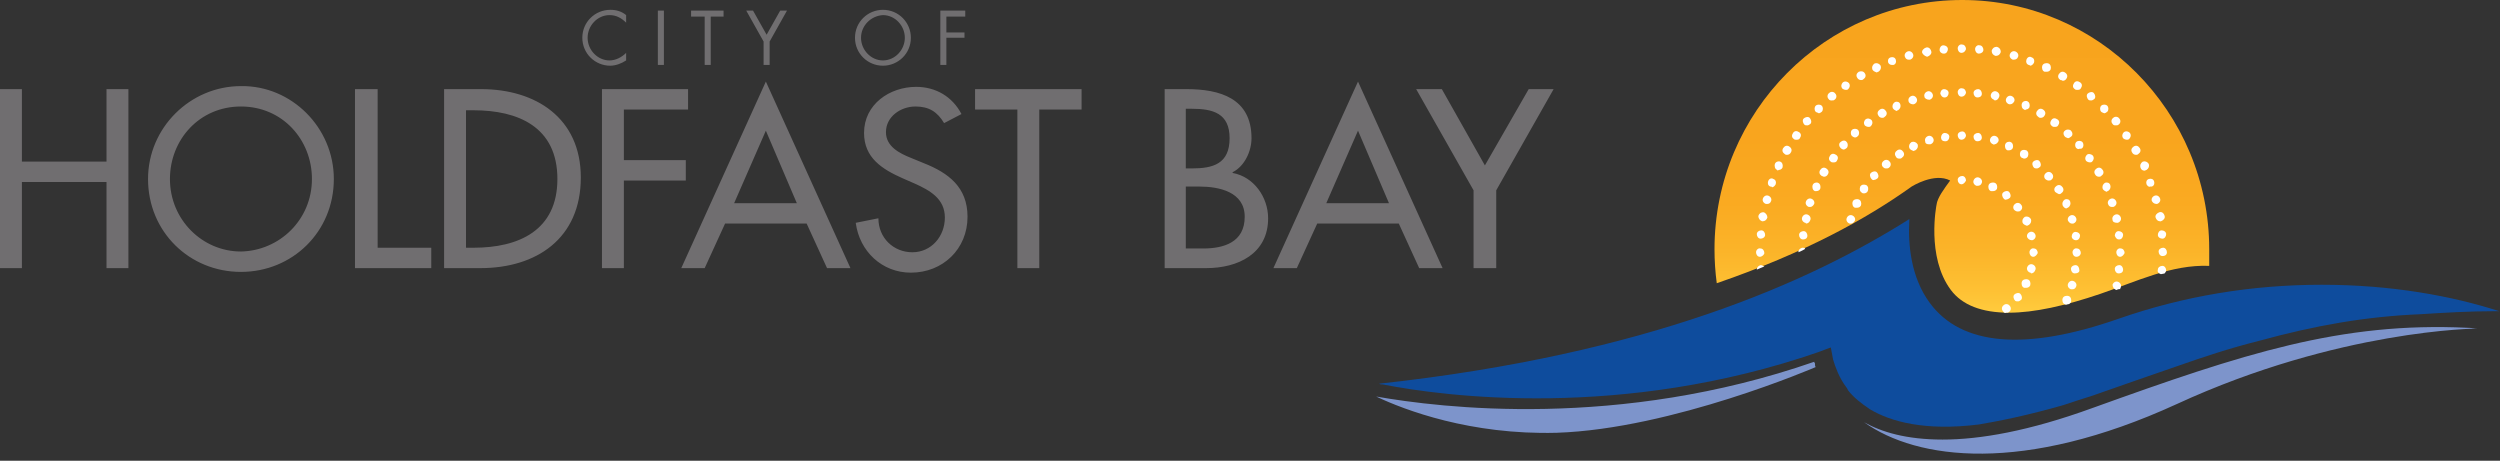 <svg version="1.1" id="Layer_1" xmlns="http://www.w3.org/2000/svg" xmlns:xlink="http://www.w3.org/1999/xlink" x="0" y="0" width="331" height="61" viewBox="0 0 331 61" xml:space="preserve"><rect x="0" y="0" width="331" height="61" fill="#333333" stroke="none"/><defs><path id="SVGID_1_" d="M227 33c0 1.5.1 3 .3 4.5 11.6-4 19.8-8.5 25.8-12.8 0 0 3-1.9 5.1-.8-.8 1.1-1.7 2.3-1.8 3.2 0 0-1.4 6.9 1.9 11.3 1.5 2 4.1 3 7.7 3 3.3 0 7.4-.9 12.1-2.5 4.7-1.6 9.4-3.9 14.4-3.7V33c0-18.2-14.7-33-32.7-33C241.7 0 227 14.8 227 33"/></defs><clipPath id="SVGID_2_"><use xlink:href="#SVGID_1_" overflow="visible"/></clipPath><linearGradient id="SVGID_3_" gradientUnits="userSpaceOnUse" x1="-250.066" y1="332.465" x2="-248.383" y2="332.465" gradientTransform="matrix(0 -26.519 -26.519 0 9076.513 -6589.577)"><stop offset="0" stop-color="#ffcd3f"/><stop offset=".075" stop-color="#fec134"/><stop offset=".193" stop-color="#fbb429"/><stop offset=".336" stop-color="#faaa21"/><stop offset=".53" stop-color="#f9a51e"/><stop offset="1" stop-color="#f8a41d"/></linearGradient><path clip-path="url(#SVGID_2_)" fill="url(#SVGID_3_)" d="M227 0h65.5v41.4H227z"/><path fill="#706E70" d="M14.1 11.8v9.6H2.9v-9.6H0v23.7h2.9V24.1h11.2v11.4H17V11.8zm30.1 11.9c0 7-5.5 12.3-12.3 12.3-6.8 0-12.3-5.3-12.3-12.3 0-6.8 5.6-12.3 12.3-12.3 6.7-.1 12.3 5.5 12.3 12.3m-2.9 0c0-5.2-3.9-9.6-9.4-9.6s-9.4 4.4-9.4 9.6c0 5.4 4.3 9.6 9.4 9.6 5.1-.1 9.4-4.2 9.4-9.6m8.7 9.1h7.1v2.7H47V11.8h3zm8.8-21h4.9c7.2 0 13.2 3.8 13.2 11.7 0 8.1-5.9 12-13.3 12h-4.8V11.8zm2.9 21h1c6 0 11.1-2.3 11.1-9.1 0-6.9-5.2-9.1-11.1-9.1h-1v18.2zm20.9-18.3v6.7h8.2v2.7h-8.2v11.6h-2.9V11.8h11.4v2.7zM96 29.6l-2.7 5.9h-3.1l11.2-24.7 11.2 24.7h-3.1l-2.7-5.9H96zm5.4-12.3l-4.2 9.6h8.3l-4.1-9.6zm23.6-1c-.9-1.5-2-2.2-3.8-2.2-1.9 0-3.9 1.3-3.9 3.4 0 1.9 1.8 2.8 3.3 3.4l1.7.7c3.3 1.3 5.8 3.2 5.8 7.1 0 4.3-3.3 7.4-7.5 7.4-3.8 0-6.8-2.8-7.3-6.6l3-.6c0 2.6 2 4.5 4.5 4.5s4.3-2.1 4.3-4.6c0-2.5-2-3.6-4-4.5l-1.6-.7c-2.7-1.2-5.1-2.7-5.1-6 0-3.8 3.4-6.1 6.9-6.1 2.6 0 4.8 1.3 6 3.6l-2.3 1.2zm12.6 19.2h-2.9v-21h-5.6v-2.7h14.1v2.7h-5.6zm16.6-23.7h2.9c4.4 0 8.6 1.2 8.6 6.5 0 1.7-.9 3.7-2.5 4.5v.1c2.8.5 4.7 3.2 4.7 6 0 4.7-4 6.6-8.2 6.6h-5.5V11.8zm2.9 10.5h.7c2.8 0 5-.6 5-4 0-3.3-2.2-3.9-5-3.9h-.8v7.9zm0 10.6h2.2c2.7 0 5.5-.8 5.5-4.2 0-3.3-3.4-4-6-4H157v8.2zm17.3-3.3l-2.7 5.9h-3.1l11.2-24.7L191 35.5h-3.1l-2.7-5.9h-10.8zm5.4-12.3l-4.2 9.6h8.3l-4.1-9.6zm7.7-5.5h3.4l5.7 10.1 5.8-10.1h3.3l-7.6 13.4v10.3h-3V25.2zM82.9 3c-.6-.6-1.3-1-2.2-1-1.6 0-2.9 1.4-2.9 3s1.3 3 2.9 3c.8 0 1.6-.4 2.2-1v1c-.6.4-1.4.7-2.1.7-2 0-3.7-1.6-3.7-3.7s1.7-3.7 3.7-3.7c.8 0 1.5.2 2.1.7v1zm4.2-1.6h.8v7.2h-.8zm7 7.2h-.8V2.2h-1.8v-.8h4.3v.8h-1.7zm4.7-7.2h.9l1.8 3.2 1.8-3.2h.9l-2.3 4.1v3.1h-.8V5.5zM120.6 5c0 2.1-1.7 3.7-3.7 3.7s-3.7-1.6-3.7-3.7 1.7-3.7 3.7-3.7c2.1 0 3.7 1.7 3.7 3.7M114 5c0 1.6 1.3 3 2.9 3 1.6 0 2.9-1.4 2.9-3s-1.3-3-2.9-3c-1.6.1-2.9 1.4-2.9 3m11.3-2.8v2.1h2.4V5h-2.4v3.6h-.8V1.4h3.3v.8z"/><path fill="#FFF" d="M259.7 7c-.3 0-.5-.3-.5-.6s.3-.6.6-.5c.3 0 .5.3.5.6-.1.3-.3.5-.6.5zm0 5.8c-.3 0-.5-.3-.5-.6s.3-.6.6-.5c.3 0 .5.3.5.6-.1.3-.3.5-.6.5zm0 5.7c-.3 0-.5-.3-.5-.6s.3-.5.6-.5.5.3.5.6c-.1.3-.3.5-.6.5zm0 5.9c-.3 0-.5-.3-.5-.6s.3-.5.6-.5.5.3.5.6c-.1.2-.3.5-.6.5zm26.4 11.9c-.3-.1-.5-.3-.4-.6 0-.3.3-.5.6-.5s.5.3.5.6c0 .1-.1.3-.2.4 0 0-.4.1-.5.1m-.4-5.2c0-.3.2-.6.5-.6s.6.2.6.5-.2.6-.5.6-.6-.2-.6-.5m-.3-2.3c-.1-.3.2-.6.5-.7.3-.1.6.1.7.5.1.3-.2.6-.5.7h-.1c-.3 0-.5-.2-.6-.5m-.5-2.2c-.1-.3.1-.6.4-.7.3-.1.6.1.7.4.1.3-.1.6-.4.7h-.1c-.3 0-.5-.2-.6-.4m-.7-2.2c-.1-.3 0-.6.3-.7.3-.1.6 0 .7.3.1.3 0 .6-.3.7h-.2c-.2.1-.4-.1-.5-.3m-.8-2.2c-.1-.3 0-.6.3-.8.3-.1.6 0 .8.3.1.3 0 .6-.3.8-.1 0-.2.1-.2.1-.3 0-.5-.1-.6-.4m-1.1-2c-.2-.3-.1-.6.2-.8.3-.2.6-.1.8.2.2.3.1.6-.2.8-.1.1-.2.1-.3.1-.2 0-.4-.1-.5-.3m-1.2-1.9c-.2-.3-.1-.6.1-.8.3-.2.6-.1.8.1.2.3.1.6-.1.8-.1.1-.2.1-.3.1-.2 0-.4-.1-.5-.2m-1.4-1.9c-.2-.2-.2-.6.1-.8.2-.2.6-.2.8.1.2.2.2.6-.1.8-.1.1-.2.1-.4.1-.1 0-.3 0-.4-.2m-1.5-1.6c-.2-.2-.2-.6 0-.8.2-.2.6-.2.8 0 .2.2.2.6 0 .8-.1.1-.3.2-.4.2-.2-.1-.3-.1-.4-.2m-1.7-1.6c-.2-.2-.3-.6-.1-.8.2-.2.6-.3.8-.1.2.2.3.6.1.8-.1.1-.3.2-.4.2-.2 0-.3 0-.4-.1m-1.8-1.4c-.3-.2-.3-.5-.1-.8.2-.3.5-.3.8-.1.3.2.3.5.1.8-.1.2-.3.2-.5.2-.1 0-.2 0-.3-.1m-1.9-1.2c-.3-.2-.4-.5-.2-.8.2-.3.5-.4.8-.2.3.2.4.5.2.8-.1.2-.3.3-.5.3-.1-.1-.3-.1-.3-.1m-2.1-1.1c-.3-.1-.4-.5-.3-.8.1-.3.5-.4.8-.3.3.1.4.5.3.8-.1.2-.3.3-.5.3h-.3m-2.1-.9c-.3-.1-.4-.4-.3-.7.1-.3.4-.5.7-.3.3.1.4.4.3.7-.1.2-.3.4-.5.4 0 0-.1-.1-.2-.1m-2.1-.7c-.3-.1-.5-.4-.4-.7.1-.3.4-.5.7-.4.3.1.5.4.4.7-.1.3-.3.4-.6.4h-.1m-2.3-.5c-.3-.1-.5-.3-.5-.7.1-.3.3-.5.7-.5.3.1.5.3.5.7-.1.3-.3.5-.7.5.1 0 .1 0 0 0m-2.2-.3c-.3 0-.5-.3-.5-.6s.3-.6.6-.5c.3 0 .5.3.5.6s-.3.5-.6.5zm-28.9 24.5c-.3 0-.5-.3-.5-.6s.3-.5.6-.5.5.3.5.6-.3.5-.6.5zm.2-2.3c-.3-.1-.5-.4-.5-.7.1-.3.3-.5.7-.5.3.1.5.4.5.7-.1.3-.3.5-.7.5.1 0 .1 0 0 0m.5-2.3c-.3-.1-.5-.4-.4-.7.1-.3.4-.5.7-.4.3.1.5.4.4.7-.1.3-.3.4-.5.4h-.2m.6-2.3c-.3-.1-.4-.4-.3-.7.1-.3.4-.5.7-.3.3.1.4.4.3.7-.1.2-.3.4-.5.4 0-.1-.1-.1-.2-.1m.9-2.2c-.3-.1-.4-.5-.3-.8.1-.3.5-.4.7-.3.3.1.4.5.3.8-.1.2-.3.3-.5.3-.1.1-.2.1-.2 0m1-2.1c-.3-.2-.4-.5-.2-.8.2-.3.5-.4.8-.2.3.2.4.5.2.8-.1.2-.3.3-.5.3-.1 0-.2 0-.3-.1m1.2-2c-.3-.2-.3-.5-.1-.8.2-.3.5-.3.8-.1.3.2.3.5.1.8-.1.2-.3.2-.5.2-.1 0-.2 0-.3-.1m1.4-1.9c-.2-.2-.3-.6-.1-.8.2-.2.6-.3.8-.1.2.2.3.6.1.8-.1.1-.3.2-.4.2-.2 0-.3 0-.4-.1m1.5-1.7c-.2-.2-.2-.6 0-.8.2-.2.6-.2.8 0 .2.2.2.6 0 .8-.1.1-.3.2-.4.2-.1-.1-.3-.1-.4-.2m1.7-1.7c-.2-.2-.2-.6.1-.8.2-.2.6-.2.8.1.2.2.2.6-.1.8-.1.1-.2.1-.4.1-.1 0-.3 0-.4-.2m1.8-1.4c-.2-.3-.1-.6.1-.8.3-.2.6-.1.8.1.2.3.1.6-.1.8-.1.1-.2.1-.3.1-.2 0-.4-.1-.5-.2m2-1.4c-.2-.3-.1-.6.2-.8.3-.1.6-.1.8.2.2.3.1.6-.2.8-.1.1-.2.1-.3.1-.2 0-.4-.1-.5-.3m2-1.1c-.1-.3 0-.6.3-.8.3-.1.6 0 .8.3.1.3 0 .6-.3.8-.1 0-.2.1-.2.1-.3-.1-.5-.2-.6-.4m2.1-.9c-.1-.3 0-.6.3-.7.3-.1.6 0 .7.3.1.3 0 .6-.3.7h-.2c-.2 0-.4-.1-.5-.3m2.2-.8c-.1-.3.1-.6.4-.7.3-.1.6.1.7.4.1.3-.1.6-.4.7h-.2c-.2 0-.4-.1-.5-.4m2.3-.5c-.1-.3.2-.6.5-.7.3-.1.6.1.7.5.1.3-.2.6-.5.7h-.1c-.3-.1-.5-.3-.6-.5m2.3-.4c0-.3.2-.6.5-.6s.6.2.6.5-.2.6-.5.6h-.1c-.2 0-.5-.2-.5-.5m-24.2 29.1c0-.3.2-.5.5-.6.2 0 .3.1.5.2-.1 0-1 .4-1 .4m5.5-2.3c0-.3.2-.5.5-.6.2 0 .3 0 .4.1.1.1-.9.5-.9.5m42.1 5c-.3-.1-.5-.4-.5-.7.1-.3.4-.5.7-.4.3.1.5.4.4.7 0 .1-.1.2-.1.3-.1-.1-.5.1-.5.1m.3-2.2c-.3 0-.5-.3-.5-.6s.3-.5.6-.5.5.3.5.6-.2.5-.6.5c.1 0 0 0 0 0m-.5-5c0-.3.2-.6.5-.6s.6.2.6.5-.2.6-.5.6h-.1c-.2 0-.4-.2-.5-.5m-.3-2.1c-.1-.3.1-.6.4-.7.3-.1.6.1.7.4.1.3-.1.6-.4.7h-.1c-.3 0-.6-.1-.6-.4m-.6-2.1c-.1-.3.1-.6.4-.7.3-.1.6.1.7.4.1.3-.1.6-.4.7h-.2c-.2 0-.4-.1-.5-.4m-.7-2c-.1-.3 0-.6.3-.8.3-.1.6 0 .7.3.1.3 0 .6-.3.8-.1 0-.2.1-.2.1-.2-.1-.4-.2-.5-.4m-1-1.9c-.2-.3-.1-.6.2-.8.3-.2.6-.1.8.2.2.3.1.6-.2.8-.1.1-.2.1-.3.1-.2 0-.4-.1-.5-.3m-1.2-1.8c-.2-.3-.1-.6.1-.8.2-.2.6-.1.8.1.2.3.1.6-.1.8-.1.1-.2.1-.3.1-.2 0-.4-.1-.5-.2m-1.3-1.7c-.2-.2-.2-.6 0-.8.2-.2.6-.2.8 0 .2.2.2.6 0 .8-.1.1-.2.1-.4.1-.1.1-.3 0-.4-.1m-1.5-1.5c-.2-.2-.3-.6 0-.8.2-.2.6-.2.8 0 .2.2.3.6 0 .8-.1.1-.3.2-.4.2-.2-.1-.3-.1-.4-.2m-1.7-1.4c-.3-.2-.3-.5-.1-.8.2-.3.5-.3.8-.1.3.2.3.5.1.8-.1.2-.3.2-.5.2-.1 0-.2 0-.3-.1m-1.8-1.2c-.3-.2-.4-.5-.2-.8.2-.3.5-.4.8-.2.3.2.4.5.2.8-.1.2-.3.3-.5.3-.1 0-.2 0-.3-.1m-1.9-1c-.3-.1-.4-.5-.3-.8.1-.3.5-.4.7-.3.3.1.4.5.3.8-.1.2-.3.3-.5.3 0 .1-.1.1-.2 0m-2-.7c-.3-.1-.5-.4-.4-.7.1-.3.4-.5.7-.4.3.1.5.4.4.7-.1.2-.3.4-.5.4h-.2m-2-.6c-.3-.1-.5-.4-.4-.7.1-.3.4-.5.7-.4.3.1.5.4.4.7-.1.3-.3.5-.6.5l-.1-.1m-2.2-.3c-.3 0-.5-.3-.5-.6s.3-.5.6-.5.5.3.5.6-.2.5-.6.5zm-23.1 18.8c-.3 0-.5-.3-.5-.6s.3-.5.6-.5.5.3.5.6-.2.5-.6.5zm.3-2.2c-.3-.1-.5-.4-.4-.7.1-.3.4-.5.7-.4.3.1.5.4.4.7-.1.3-.3.5-.6.5 0-.1 0-.1-.1-.1m.5-2.1c-.3-.1-.5-.4-.4-.7.1-.3.4-.5.7-.4.3.1.5.4.4.7-.1.2-.3.4-.5.4h-.2m.8-2.1c-.3-.1-.4-.5-.3-.8.1-.3.5-.4.7-.3.3.1.4.5.3.8-.1.2-.3.3-.5.3h-.2m.9-2c-.3-.2-.4-.5-.2-.8.2-.3.5-.4.8-.2.3.2.4.5.2.8-.1.2-.3.3-.5.3-.1 0-.2-.1-.3-.1m1.2-1.9c-.3-.2-.3-.5-.1-.8.2-.3.5-.3.8-.1.3.2.3.5.1.8-.1.2-.3.2-.5.2-.1 0-.2 0-.3-.1m1.3-1.8c-.2-.2-.3-.6 0-.8.2-.2.6-.3.8 0 .2.2.2.6 0 .8-.1.1-.3.2-.4.2-.1 0-.3-.1-.4-.2m1.5-1.6c-.2-.2-.2-.6 0-.8.2-.2.6-.2.8 0 .2.2.2.6 0 .8-.1.1-.2.2-.4.2-.1 0-.3-.1-.4-.2m1.7-1.4c-.2-.3-.1-.6.1-.8.3-.2.6-.1.8.1.2.3.1.6-.1.8-.1.1-.2.1-.3.1-.2 0-.4-.1-.5-.2m1.8-1.3c-.2-.3-.1-.6.2-.8.3-.2.6-.1.8.2.2.3.1.6-.2.8-.1.1-.2.1-.3.1-.2 0-.4-.1-.5-.3m1.9-1c-.1-.3 0-.6.3-.8.3-.1.6 0 .7.3.1.3 0 .6-.3.8-.1 0-.2.1-.2.1-.2-.1-.4-.2-.5-.4m2.1-.9c-.1-.3.1-.6.4-.7.3-.1.6.1.7.4.1.3-.1.6-.4.7h-.2c-.2 0-.5-.2-.5-.4m2.1-.6c-.1-.3.1-.6.4-.7.3-.1.6.1.7.4.1.3-.1.6-.4.7h-.1c-.3 0-.6-.2-.6-.4m2.1-.4c0-.3.2-.6.5-.6s.6.2.6.5-.2.6-.5.6h-.1c-.2 0-.4-.2-.5-.5m16.5 27.9c-.3-.1-.4-.5-.3-.8.1-.3.5-.4.8-.3.3.1.4.5.3.8-.1.2-.3.3-.5.3-.2.1-.2 0-.3 0m.8-2c-.3-.1-.5-.4-.4-.7.1-.3.4-.5.7-.4.3.1.5.4.4.7-.1.3-.3.4-.5.4h-.2m.5-2.1c-.3 0-.5-.3-.5-.6s.3-.5.6-.5.5.3.5.6c.1.3-.2.5-.6.5zm-.4-4.9c0-.3.2-.6.5-.6s.6.2.6.5-.2.6-.5.6h-.1c-.2 0-.5-.2-.5-.5m-.5-2.1c-.1-.3.1-.6.4-.7.3-.1.6.1.7.4.1.3-.1.6-.4.7h-.2c-.2 0-.4-.2-.5-.4m-.7-2c-.1-.3 0-.6.3-.8.3-.1.6 0 .7.3.1.3 0 .6-.3.8-.1 0-.2.1-.2.1-.2 0-.4-.2-.5-.4m-1-1.8c-.2-.3-.1-.6.2-.8.3-.2.6-.1.8.2.2.3.1.6-.2.8-.1.1-.2.1-.3.1-.2-.1-.4-.2-.5-.3m-1.3-1.7c-.2-.2-.2-.6.1-.8.2-.2.6-.2.8.1.2.2.2.6-.1.8-.1.1-.2.1-.4.1-.1 0-.3-.1-.4-.2m-1.5-1.5c-.2-.2-.3-.6-.1-.8.2-.2.6-.3.8-.1.2.2.3.6.1.8-.1.1-.3.2-.4.2-.1 0-.3 0-.4-.1m-1.6-1.3c-.3-.2-.3-.5-.2-.8.2-.3.5-.3.8-.2.3.2.3.5.2.8-.1.2-.3.3-.5.3-.1 0-.2-.1-.3-.1m-1.9-1c-.3-.1-.4-.5-.3-.8.1-.3.5-.4.7-.3.3.1.4.5.3.8-.1.2-.3.3-.5.3h-.2m-1.9-.8c-.3-.1-.5-.4-.4-.7.1-.3.4-.5.7-.4.3.1.5.4.4.7-.1.2-.3.4-.5.4-.1.1-.2 0-.2 0m-2.1-.4c-.3 0-.5-.3-.5-.6s.3-.5.6-.5.5.3.5.6-.2.5-.6.5c.1 0 0 0 0 0m-16.9 10.9c-.3-.1-.5-.4-.4-.7.1-.3.4-.5.7-.4.3.1.5.4.4.7-.1.2-.3.4-.5.4h-.2m.7-2.1c-.3-.1-.4-.5-.3-.8.1-.3.5-.4.8-.3.3.1.4.5.3.8-.1.2-.3.3-.5.3h-.3m.9-2c-.3-.2-.3-.5-.2-.8.2-.3.5-.3.8-.2.3.2.3.5.2.8-.1.2-.3.3-.5.3-.1 0-.2 0-.3-.1m1.3-1.8c-.2-.2-.3-.6-.1-.8.2-.2.6-.3.8-.1.2.2.3.6.1.8-.1.1-.3.2-.4.2-.2.1-.3 0-.4-.1m1.5-1.6c-.2-.2-.2-.6.1-.8.2-.2.6-.2.8.1.2.2.2.6-.1.8-.1.1-.2.1-.4.1s-.3-.1-.4-.2m1.7-1.4c-.2-.3-.1-.6.2-.8.3-.2.6-.1.8.2.2.3.1.6-.2.8-.1.1-.2.1-.3.1-.3 0-.4-.1-.5-.3m1.8-1.1c-.1-.3 0-.6.3-.8.3-.1.6 0 .8.3.1.3 0 .6-.3.8-.1 0-.2.1-.2.1-.3-.1-.5-.2-.6-.4m2.1-.9c-.1-.3.1-.6.4-.7.3-.1.6.1.7.4.1.3-.1.6-.4.7h-.2c-.3 0-.5-.1-.5-.4m2.1-.5c0-.3.2-.6.5-.6s.6.2.6.5-.2.6-.5.6h-.1c-.3 0-.5-.2-.5-.5m8.2 23c-.2-.2-.2-.6.1-.8.2-.2.6-.2.8.1.2.2.2.6-.1.8-.1.1-.2.1-.4.1-.1.1-.3 0-.4-.2m1.6-1.4c-.2-.2-.3-.6-.1-.8.2-.2.6-.3.8-.1.2.2.3.6.1.8-.1.1-.3.2-.4.2-.2 0-.3 0-.4-.1m1.2-1.7c-.3-.1-.4-.5-.3-.8.1-.3.5-.4.8-.3.3.1.4.5.3.8-.1.2-.3.3-.5.3h-.3m.8-2c-.3-.1-.5-.4-.4-.7.1-.3.4-.5.7-.4.3.1.5.4.4.7-.1.3-.3.5-.6.5 0-.1 0-.1-.1-.1m-.4-4.7c-.1-.3.1-.6.4-.7.3-.1.6.1.7.4.1.3-.1.6-.4.7h-.1c-.3 0-.5-.2-.6-.4m-.6-1.9c-.1-.3 0-.6.3-.8.3-.1.6 0 .8.3.1.3 0 .6-.3.8-.1 0-.2.1-.2.1-.3-.1-.5-.2-.6-.4m-1.1-1.7c-.2-.2-.2-.6.1-.8.2-.2.6-.2.8.1.2.2.2.6-.1.8-.1.1-.2.1-.4.1-.1 0-.3-.1-.4-.2m-1.4-1.5c-.2-.2-.3-.6-.1-.8.2-.2.6-.3.8-.1.2.2.3.6.1.8-.1.1-.3.2-.4.2-.2.1-.3 0-.4-.1m-1.7-1c-.3-.1-.4-.5-.3-.8.1-.3.5-.4.8-.3.3.1.4.5.3.8-.1.2-.3.3-.5.3h-.3m-1.9-.7c-.3-.1-.5-.4-.4-.7.1-.3.4-.5.7-.4.3.1.5.4.4.7-.1.3-.3.4-.6.4h-.1"/><path fill="#0E4C9D" d="M240.8 46.6l1.6-.6.3 1.6c.3 1 .8 2.4 1.7 3.6.1.1.2.3.3.5.7.9 1.7 1.7 2.9 2.5 2.7 1.6 7.2 2.9 14.4 2 2.4-.4 6.5-1.2 11.3-2.6 1.2-.4 2.4-.8 3.7-1.2 4-1.4 7.7-2.7 11.2-3.9 3.4-1.2 7-2.4 11-3.4 7.3-2 14-3.2 21.3-3.5 3.1-.2 6.4-.4 9.9-.4h.5c-6.2-2-14.2-3.5-23.5-3.5s-18.3 1.5-26.9 4.5c-12.3 4.3-20.8 3.6-25-2.1-2.5-3.4-2.9-7.7-2.7-11.1-13.3 8.4-34.6 17.9-70.2 21.8.1.1.3.1.5.1 8.1 1.6 31.7 4.7 57.7-4.3"/><path fill="#7D94CB" d="M240.2 47.9c-25.9 9-49.5 6.1-58 4.6 3.8 1.8 12.5 5.1 23.9 4.8 15.3-.5 34.3-8.7 34.3-8.7-.1-.1-.1-.3-.1-.5-.1-.1-.1-.2-.1-.2m36.9 6.1c-8.5 3.1-15 4.2-19.9 4.2-4.8 0-8.1-1-10.4-2.3 7 5 21.1 6.9 41.4-2.4 21.5-9.9 39.8-10 39.8-10-.4 0-.8-.1-1.3-.1-16.8-.8-29.6 3.4-49.6 10.6"/><path fill="#FFF" d="M286.3 33.9c-.3 0-.5-.3-.5-.6s.3-.5.6-.5.5.3.5.6-.2.5-.6.5zm-5.6.1c-.3 0-.5-.3-.5-.6s.3-.6.6-.5c.3 0 .5.3.5.6-.1.2-.3.5-.6.5zm-5.8 0c-.3 0-.5-.3-.5-.6s.3-.6.6-.5c.3 0 .5.3.5.6 0 .2-.2.5-.6.5zm-5.7 0c-.3 0-.5-.3-.5-.6s.3-.6.6-.5c.3 0 .5.3.5.6-.1.2-.3.5-.6.5zM233 34c-.3 0-.5-.3-.5-.6s.3-.6.6-.5c.3 0 .5.3.5.6 0 .2-.3.5-.6.5z"/></svg>
